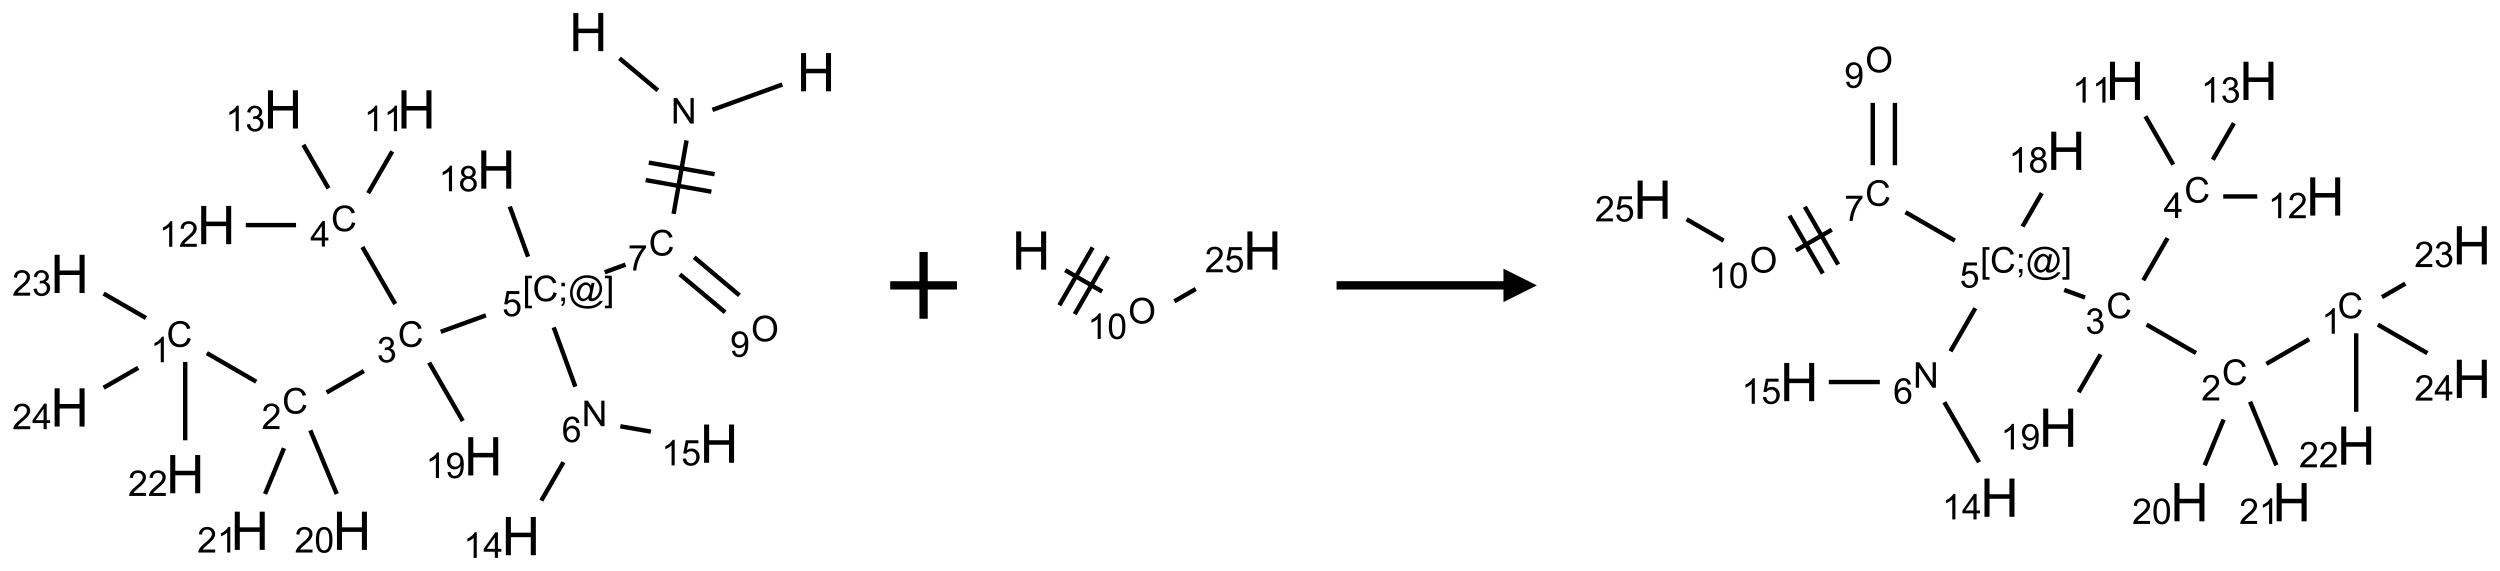 <?xml version="1.0" encoding="UTF-8"?>
<svg xmlns="http://www.w3.org/2000/svg" xmlns:xlink="http://www.w3.org/1999/xlink" width="749" height="171" viewBox="0 0 749 171">
<defs>
<g>
<g id="glyph-0-0">
<path d="M 2 0 L 2 -10 L 10 -10 L 10 0 Z M 2.25 -0.25 L 9.75 -0.25 L 9.75 -9.75 L 2.25 -9.75 Z M 2.25 -0.25 "/>
</g>
<g id="glyph-0-1">
<path d="M 1.281 0 L 1.281 -11.453 L 2.797 -11.453 L 2.797 -6.75 L 8.75 -6.75 L 8.75 -11.453 L 10.266 -11.453 L 10.266 0 L 8.75 0 L 8.75 -5.398 L 2.797 -5.398 L 2.797 0 Z M 1.281 0 "/>
</g>
<g id="glyph-1-0">
<path d="M 1.332 0 L 1.332 -6.668 L 6.668 -6.668 L 6.668 0 Z M 1.5 -0.168 L 6.5 -0.168 L 6.5 -6.5 L 1.5 -6.5 Z M 1.5 -0.168 "/>
</g>
<g id="glyph-1-1">
<path d="M 0.812 0 L 0.812 -7.637 L 1.848 -7.637 L 5.859 -1.641 L 5.859 -7.637 L 6.828 -7.637 L 6.828 0 L 5.793 0 L 1.781 -6 L 1.781 0 Z M 0.812 0 "/>
</g>
<g id="glyph-1-2">
<path d="M 6.27 -2.676 L 7.281 -2.422 C 7.07 -1.594 6.688 -0.961 6.137 -0.523 C 5.586 -0.086 4.914 0.129 4.121 0.129 C 3.297 0.129 2.629 -0.039 2.113 -0.371 C 1.598 -0.707 1.203 -1.191 0.934 -1.828 C 0.664 -2.465 0.531 -3.145 0.531 -3.875 C 0.531 -4.672 0.684 -5.363 0.988 -5.957 C 1.293 -6.547 1.723 -6.996 2.285 -7.305 C 2.844 -7.613 3.461 -7.766 4.137 -7.766 C 4.898 -7.766 5.543 -7.57 6.062 -7.184 C 6.582 -6.793 6.945 -6.246 7.152 -5.543 L 6.156 -5.309 C 5.98 -5.863 5.723 -6.266 5.387 -6.52 C 5.051 -6.773 4.625 -6.902 4.113 -6.902 C 3.527 -6.902 3.039 -6.762 2.645 -6.48 C 2.25 -6.199 1.973 -5.82 1.812 -5.348 C 1.652 -4.871 1.574 -4.383 1.574 -3.879 C 1.574 -3.23 1.668 -2.664 1.855 -2.18 C 2.047 -1.695 2.34 -1.332 2.738 -1.094 C 3.137 -0.855 3.57 -0.734 4.035 -0.734 C 4.602 -0.734 5.082 -0.898 5.473 -1.223 C 5.867 -1.551 6.133 -2.035 6.27 -2.676 Z M 6.27 -2.676 "/>
</g>
<g id="glyph-1-3">
<path d="M 0.504 -6.637 L 0.504 -7.535 L 5.449 -7.535 L 5.449 -6.809 C 4.961 -6.289 4.48 -5.602 4.004 -4.746 C 3.527 -3.887 3.156 -3.004 2.895 -2.098 C 2.707 -1.461 2.59 -0.762 2.535 0 L 1.574 0 C 1.582 -0.602 1.703 -1.328 1.926 -2.176 C 2.152 -3.027 2.477 -3.848 2.898 -4.637 C 3.32 -5.426 3.77 -6.094 4.246 -6.637 Z M 0.504 -6.637 "/>
</g>
<g id="glyph-1-4">
<path d="M 0.723 2.121 L 0.723 -7.637 L 2.793 -7.637 L 2.793 -6.859 L 1.66 -6.859 L 1.66 1.344 L 2.793 1.344 L 2.793 2.121 Z M 0.723 2.121 "/>
</g>
<g id="glyph-1-5">
<path d="M 0.949 -4.465 L 0.949 -5.531 L 2.016 -5.531 L 2.016 -4.465 Z M 0.949 0 L 0.949 -1.066 L 2.016 -1.066 L 2.016 0 C 2.016 0.391 1.945 0.711 1.809 0.949 C 1.668 1.191 1.449 1.379 1.145 1.512 L 0.887 1.109 C 1.082 1.023 1.23 0.895 1.324 0.727 C 1.418 0.559 1.469 0.316 1.48 0 Z M 0.949 0 "/>
</g>
<g id="glyph-1-6">
<path d="M 6.047 -0.848 C 5.82 -0.59 5.57 -0.379 5.289 -0.223 C 5.008 -0.062 4.73 0.016 4.449 0.016 C 4.141 0.016 3.84 -0.074 3.547 -0.254 C 3.254 -0.434 3.02 -0.715 2.836 -1.09 C 2.652 -1.465 2.562 -1.875 2.562 -2.324 C 2.562 -2.875 2.703 -3.43 2.988 -3.98 C 3.27 -4.535 3.621 -4.953 4.043 -5.23 C 4.461 -5.508 4.871 -5.645 5.266 -5.645 C 5.566 -5.645 5.855 -5.566 6.129 -5.41 C 6.402 -5.25 6.641 -5.012 6.84 -4.688 L 7.016 -5.496 L 7.949 -5.496 L 7.199 -2 C 7.094 -1.516 7.043 -1.246 7.043 -1.191 C 7.043 -1.098 7.078 -1.02 7.148 -0.949 C 7.219 -0.883 7.305 -0.848 7.406 -0.848 C 7.59 -0.848 7.832 -0.953 8.129 -1.168 C 8.527 -1.445 8.84 -1.816 9.07 -2.285 C 9.301 -2.75 9.418 -3.234 9.418 -3.73 C 9.418 -4.309 9.27 -4.852 8.973 -5.355 C 8.676 -5.859 8.23 -6.262 7.645 -6.562 C 7.055 -6.863 6.406 -7.016 5.691 -7.016 C 4.879 -7.016 4.137 -6.824 3.465 -6.445 C 2.793 -6.066 2.273 -5.52 1.902 -4.809 C 1.535 -4.098 1.348 -3.34 1.348 -2.527 C 1.348 -1.676 1.535 -0.941 1.902 -0.328 C 2.273 0.285 2.809 0.742 3.508 1.035 C 4.207 1.328 4.984 1.473 5.832 1.473 C 6.742 1.473 7.504 1.32 8.121 1.016 C 8.734 0.711 9.195 0.34 9.5 -0.098 L 10.441 -0.098 C 10.266 0.266 9.961 0.637 9.531 1.016 C 9.102 1.395 8.59 1.695 7.996 1.914 C 7.402 2.133 6.688 2.246 5.848 2.246 C 5.078 2.246 4.367 2.145 3.715 1.949 C 3.066 1.75 2.512 1.453 2.051 1.055 C 1.594 0.656 1.25 0.199 1.016 -0.316 C 0.723 -0.973 0.578 -1.684 0.578 -2.441 C 0.578 -3.289 0.75 -4.098 1.098 -4.863 C 1.523 -5.805 2.125 -6.527 2.902 -7.027 C 3.684 -7.527 4.629 -7.777 5.738 -7.777 C 6.602 -7.777 7.375 -7.602 8.059 -7.246 C 8.746 -6.895 9.285 -6.371 9.684 -5.672 C 10.02 -5.07 10.188 -4.418 10.188 -3.715 C 10.188 -2.707 9.832 -1.812 9.125 -1.031 C 8.492 -0.328 7.801 0.02 7.051 0.02 C 6.812 0.02 6.617 -0.016 6.473 -0.09 C 6.324 -0.16 6.215 -0.266 6.145 -0.402 C 6.102 -0.488 6.066 -0.637 6.047 -0.848 Z M 3.527 -2.262 C 3.527 -1.785 3.641 -1.414 3.863 -1.152 C 4.09 -0.887 4.348 -0.754 4.641 -0.754 C 4.836 -0.754 5.039 -0.812 5.254 -0.93 C 5.469 -1.047 5.676 -1.219 5.871 -1.449 C 6.066 -1.676 6.23 -1.969 6.355 -2.32 C 6.48 -2.672 6.543 -3.027 6.543 -3.379 C 6.543 -3.852 6.426 -4.219 6.191 -4.48 C 5.957 -4.738 5.672 -4.871 5.332 -4.871 C 5.109 -4.871 4.902 -4.812 4.707 -4.699 C 4.512 -4.586 4.32 -4.406 4.137 -4.156 C 3.953 -3.906 3.805 -3.602 3.691 -3.246 C 3.582 -2.887 3.527 -2.559 3.527 -2.262 Z M 3.527 -2.262 "/>
</g>
<g id="glyph-1-7">
<path d="M 2.27 2.121 L 0.203 2.121 L 0.203 1.344 L 1.332 1.344 L 1.332 -6.859 L 0.203 -6.859 L 0.203 -7.637 L 2.27 -7.637 Z M 2.27 2.121 "/>
</g>
<g id="glyph-1-8">
<path d="M 0.441 -2 L 1.426 -2.082 C 1.5 -1.605 1.668 -1.242 1.934 -1.004 C 2.199 -0.762 2.52 -0.641 2.895 -0.641 C 3.348 -0.641 3.73 -0.812 4.043 -1.152 C 4.355 -1.492 4.512 -1.941 4.512 -2.504 C 4.512 -3.039 4.359 -3.461 4.059 -3.77 C 3.758 -4.078 3.367 -4.234 2.879 -4.234 C 2.578 -4.234 2.305 -4.164 2.062 -4.027 C 1.82 -3.891 1.629 -3.715 1.488 -3.496 L 0.609 -3.609 L 1.348 -7.531 L 5.145 -7.531 L 5.145 -6.637 L 2.098 -6.637 L 1.688 -4.582 C 2.145 -4.902 2.625 -5.062 3.129 -5.062 C 3.797 -5.062 4.359 -4.832 4.816 -4.371 C 5.277 -3.91 5.504 -3.312 5.504 -2.59 C 5.504 -1.898 5.305 -1.301 4.902 -0.797 C 4.41 -0.18 3.742 0.129 2.895 0.129 C 2.199 0.129 1.633 -0.062 1.195 -0.453 C 0.758 -0.844 0.504 -1.359 0.441 -2 Z M 0.441 -2 "/>
</g>
<g id="glyph-1-9">
<path d="M 0.449 -2.016 L 1.387 -2.141 C 1.492 -1.609 1.676 -1.227 1.934 -0.992 C 2.191 -0.758 2.508 -0.641 2.879 -0.641 C 3.32 -0.641 3.695 -0.793 3.996 -1.098 C 4.301 -1.402 4.453 -1.781 4.453 -2.234 C 4.453 -2.664 4.312 -3.02 4.031 -3.301 C 3.75 -3.578 3.391 -3.719 2.957 -3.719 C 2.781 -3.719 2.562 -3.684 2.297 -3.613 L 2.402 -4.438 C 2.465 -4.43 2.516 -4.426 2.551 -4.426 C 2.949 -4.426 3.312 -4.531 3.629 -4.738 C 3.949 -4.949 4.109 -5.27 4.109 -5.703 C 4.109 -6.047 3.992 -6.332 3.762 -6.559 C 3.527 -6.785 3.227 -6.895 2.859 -6.895 C 2.496 -6.895 2.191 -6.781 1.949 -6.551 C 1.707 -6.324 1.547 -5.98 1.48 -5.52 L 0.543 -5.688 C 0.656 -6.316 0.918 -6.805 1.324 -7.148 C 1.73 -7.492 2.234 -7.668 2.84 -7.668 C 3.254 -7.668 3.641 -7.578 3.988 -7.398 C 4.34 -7.219 4.609 -6.977 4.793 -6.668 C 4.98 -6.359 5.074 -6.031 5.074 -5.684 C 5.074 -5.352 4.984 -5.051 4.809 -4.781 C 4.629 -4.512 4.367 -4.297 4.02 -4.137 C 4.473 -4.031 4.824 -3.816 5.074 -3.488 C 5.324 -3.16 5.449 -2.75 5.449 -2.254 C 5.449 -1.59 5.203 -1.023 4.719 -0.559 C 4.234 -0.098 3.617 0.137 2.875 0.137 C 2.203 0.137 1.648 -0.062 1.207 -0.465 C 0.762 -0.863 0.512 -1.379 0.449 -2.016 Z M 0.449 -2.016 "/>
</g>
<g id="glyph-1-10">
<path d="M 5.371 -0.902 L 5.371 0 L 0.324 0 C 0.316 -0.227 0.352 -0.441 0.434 -0.652 C 0.562 -0.996 0.766 -1.332 1.051 -1.668 C 1.332 -2 1.742 -2.387 2.277 -2.824 C 3.105 -3.504 3.668 -4.043 3.957 -4.441 C 4.25 -4.84 4.395 -5.215 4.395 -5.566 C 4.395 -5.938 4.262 -6.254 3.996 -6.508 C 3.73 -6.762 3.387 -6.891 2.957 -6.891 C 2.508 -6.891 2.145 -6.754 1.875 -6.484 C 1.605 -6.215 1.469 -5.84 1.465 -5.359 L 0.5 -5.457 C 0.566 -6.176 0.812 -6.727 1.246 -7.102 C 1.676 -7.477 2.254 -7.668 2.98 -7.668 C 3.711 -7.668 4.293 -7.465 4.719 -7.059 C 5.145 -6.652 5.359 -6.148 5.359 -5.547 C 5.359 -5.242 5.297 -4.941 5.172 -4.645 C 5.047 -4.352 4.84 -4.039 4.551 -3.715 C 4.262 -3.387 3.777 -2.938 3.105 -2.371 C 2.543 -1.898 2.18 -1.578 2.02 -1.41 C 1.859 -1.242 1.73 -1.07 1.625 -0.902 Z M 5.371 -0.902 "/>
</g>
<g id="glyph-1-11">
<path d="M 3.973 0 L 3.035 0 L 3.035 -5.973 C 2.809 -5.758 2.516 -5.543 2.148 -5.328 C 1.781 -5.113 1.453 -4.953 1.16 -4.844 L 1.16 -5.75 C 1.684 -5.996 2.145 -6.297 2.535 -6.645 C 2.93 -6.996 3.207 -7.336 3.371 -7.668 L 3.973 -7.668 Z M 3.973 0 "/>
</g>
<g id="glyph-1-12">
<path d="M 3.449 0 L 3.449 -1.828 L 0.137 -1.828 L 0.137 -2.688 L 3.621 -7.637 L 4.387 -7.637 L 4.387 -2.688 L 5.418 -2.688 L 5.418 -1.828 L 4.387 -1.828 L 4.387 0 Z M 3.449 -2.688 L 3.449 -6.129 L 1.059 -2.688 Z M 3.449 -2.688 "/>
</g>
<g id="glyph-1-13">
<path d="M 0.441 -3.766 C 0.441 -4.668 0.535 -5.395 0.723 -5.945 C 0.906 -6.496 1.184 -6.922 1.551 -7.219 C 1.918 -7.516 2.375 -7.668 2.934 -7.668 C 3.344 -7.668 3.703 -7.586 4.012 -7.418 C 4.32 -7.254 4.574 -7.016 4.777 -6.707 C 4.977 -6.395 5.137 -6.016 5.25 -5.57 C 5.363 -5.125 5.422 -4.523 5.422 -3.766 C 5.422 -2.871 5.328 -2.148 5.145 -1.598 C 4.961 -1.047 4.688 -0.621 4.32 -0.32 C 3.953 -0.02 3.492 0.129 2.934 0.129 C 2.195 0.129 1.617 -0.133 1.199 -0.66 C 0.695 -1.297 0.441 -2.332 0.441 -3.766 Z M 1.406 -3.766 C 1.406 -2.512 1.555 -1.68 1.848 -1.262 C 2.141 -0.848 2.5 -0.641 2.934 -0.641 C 3.363 -0.641 3.727 -0.848 4.02 -1.266 C 4.312 -1.684 4.457 -2.516 4.457 -3.766 C 4.457 -5.023 4.312 -5.859 4.02 -6.27 C 3.727 -6.684 3.359 -6.891 2.922 -6.891 C 2.492 -6.891 2.148 -6.707 1.891 -6.344 C 1.566 -5.879 1.406 -5.02 1.406 -3.766 Z M 1.406 -3.766 "/>
</g>
<g id="glyph-1-14">
<path d="M 0.582 -1.766 L 1.484 -1.848 C 1.562 -1.426 1.707 -1.117 1.922 -0.926 C 2.137 -0.734 2.414 -0.641 2.75 -0.641 C 3.039 -0.641 3.289 -0.707 3.508 -0.84 C 3.727 -0.973 3.902 -1.148 4.043 -1.367 C 4.18 -1.586 4.297 -1.887 4.391 -2.262 C 4.484 -2.637 4.531 -3.016 4.531 -3.406 C 4.531 -3.449 4.531 -3.512 4.527 -3.594 C 4.34 -3.297 4.082 -3.055 3.758 -2.867 C 3.434 -2.68 3.082 -2.59 2.703 -2.59 C 2.07 -2.59 1.535 -2.816 1.098 -3.277 C 0.66 -3.734 0.441 -4.34 0.441 -5.09 C 0.441 -5.863 0.672 -6.484 1.129 -6.957 C 1.586 -7.43 2.156 -7.668 2.844 -7.668 C 3.34 -7.668 3.793 -7.531 4.207 -7.266 C 4.617 -7 4.93 -6.617 5.145 -6.121 C 5.355 -5.629 5.465 -4.91 5.465 -3.973 C 5.465 -2.996 5.359 -2.223 5.145 -1.645 C 4.934 -1.066 4.617 -0.625 4.199 -0.324 C 3.781 -0.02 3.293 0.129 2.73 0.129 C 2.133 0.129 1.645 -0.035 1.266 -0.367 C 0.887 -0.699 0.66 -1.164 0.582 -1.766 Z M 4.422 -5.137 C 4.422 -5.676 4.277 -6.102 3.992 -6.418 C 3.707 -6.734 3.359 -6.891 2.957 -6.891 C 2.543 -6.891 2.18 -6.719 1.871 -6.379 C 1.562 -6.039 1.406 -5.598 1.406 -5.059 C 1.406 -4.57 1.555 -4.176 1.848 -3.871 C 2.141 -3.566 2.5 -3.418 2.934 -3.418 C 3.367 -3.418 3.723 -3.57 4.004 -3.871 C 4.281 -4.176 4.422 -4.598 4.422 -5.137 Z M 4.422 -5.137 "/>
</g>
<g id="glyph-1-15">
<path d="M 5.309 -5.766 L 4.375 -5.691 C 4.293 -6.059 4.172 -6.328 4.02 -6.496 C 3.766 -6.762 3.453 -6.895 3.082 -6.895 C 2.785 -6.895 2.523 -6.812 2.297 -6.645 C 2 -6.43 1.77 -6.117 1.598 -5.703 C 1.43 -5.289 1.34 -4.703 1.332 -3.938 C 1.559 -4.281 1.836 -4.535 2.16 -4.703 C 2.488 -4.871 2.828 -4.953 3.188 -4.953 C 3.812 -4.953 4.344 -4.723 4.785 -4.262 C 5.223 -3.801 5.441 -3.207 5.441 -2.48 C 5.441 -2 5.34 -1.555 5.133 -1.145 C 4.926 -0.73 4.641 -0.418 4.281 -0.199 C 3.922 0.02 3.512 0.129 3.051 0.129 C 2.27 0.129 1.633 -0.156 1.141 -0.73 C 0.648 -1.305 0.402 -2.254 0.402 -3.574 C 0.402 -5.051 0.672 -6.121 1.219 -6.793 C 1.695 -7.375 2.336 -7.668 3.141 -7.668 C 3.742 -7.668 4.234 -7.5 4.617 -7.16 C 5 -6.824 5.23 -6.359 5.309 -5.766 Z M 1.48 -2.473 C 1.48 -2.152 1.547 -1.844 1.684 -1.547 C 1.82 -1.25 2.016 -1.027 2.262 -0.871 C 2.508 -0.719 2.766 -0.641 3.035 -0.641 C 3.434 -0.641 3.773 -0.801 4.059 -1.121 C 4.344 -1.441 4.484 -1.875 4.484 -2.422 C 4.484 -2.949 4.344 -3.367 4.062 -3.668 C 3.781 -3.973 3.426 -4.125 3 -4.125 C 2.578 -4.125 2.219 -3.973 1.922 -3.668 C 1.625 -3.363 1.48 -2.969 1.48 -2.473 Z M 1.48 -2.473 "/>
</g>
<g id="glyph-1-16">
<path d="M 1.887 -4.141 C 1.496 -4.281 1.207 -4.484 1.02 -4.75 C 0.832 -5.016 0.738 -5.328 0.738 -5.699 C 0.738 -6.254 0.938 -6.719 1.34 -7.098 C 1.738 -7.477 2.27 -7.668 2.934 -7.668 C 3.598 -7.668 4.137 -7.473 4.543 -7.086 C 4.949 -6.699 5.152 -6.227 5.152 -5.672 C 5.152 -5.316 5.059 -5.008 4.871 -4.746 C 4.688 -4.484 4.406 -4.281 4.027 -4.141 C 4.496 -3.988 4.852 -3.742 5.098 -3.402 C 5.34 -3.062 5.465 -2.656 5.465 -2.184 C 5.465 -1.531 5.234 -0.98 4.77 -0.535 C 4.309 -0.09 3.703 0.129 2.949 0.129 C 2.195 0.129 1.586 -0.094 1.125 -0.539 C 0.664 -0.984 0.434 -1.543 0.434 -2.207 C 0.434 -2.703 0.559 -3.121 0.809 -3.457 C 1.062 -3.793 1.422 -4.02 1.887 -4.141 Z M 1.699 -5.73 C 1.699 -5.367 1.812 -5.074 2.047 -4.844 C 2.281 -4.613 2.582 -4.5 2.953 -4.5 C 3.312 -4.5 3.609 -4.613 3.84 -4.84 C 4.07 -5.066 4.188 -5.348 4.188 -5.676 C 4.188 -6.02 4.07 -6.309 3.832 -6.543 C 3.594 -6.777 3.297 -6.895 2.941 -6.895 C 2.586 -6.895 2.289 -6.781 2.051 -6.551 C 1.816 -6.324 1.699 -6.047 1.699 -5.73 Z M 1.395 -2.203 C 1.395 -1.938 1.461 -1.676 1.586 -1.426 C 1.711 -1.176 1.902 -0.984 2.152 -0.848 C 2.402 -0.711 2.672 -0.641 2.957 -0.641 C 3.406 -0.641 3.777 -0.785 4.066 -1.074 C 4.359 -1.363 4.504 -1.727 4.504 -2.172 C 4.504 -2.625 4.355 -2.996 4.055 -3.293 C 3.754 -3.586 3.379 -3.734 2.926 -3.734 C 2.484 -3.734 2.121 -3.59 1.832 -3.297 C 1.543 -3.004 1.395 -2.641 1.395 -2.203 Z M 1.395 -2.203 "/>
</g>
<g id="glyph-1-17">
<path d="M 0.516 -3.719 C 0.516 -4.984 0.855 -5.977 1.535 -6.695 C 2.215 -7.414 3.094 -7.77 4.172 -7.77 C 4.875 -7.77 5.512 -7.602 6.078 -7.266 C 6.645 -6.93 7.074 -6.461 7.371 -5.855 C 7.668 -5.254 7.816 -4.57 7.816 -3.809 C 7.816 -3.035 7.66 -2.34 7.348 -1.73 C 7.035 -1.117 6.594 -0.656 6.02 -0.34 C 5.449 -0.027 4.828 0.129 4.168 0.129 C 3.449 0.129 2.805 -0.043 2.238 -0.391 C 1.672 -0.738 1.246 -1.211 0.953 -1.812 C 0.66 -2.414 0.516 -3.047 0.516 -3.719 Z M 1.559 -3.703 C 1.559 -2.781 1.805 -2.059 2.301 -1.527 C 2.793 -1 3.414 -0.734 4.16 -0.734 C 4.922 -0.734 5.547 -1 6.039 -1.535 C 6.531 -2.07 6.777 -2.828 6.777 -3.812 C 6.777 -4.434 6.672 -4.977 6.461 -5.441 C 6.25 -5.902 5.945 -6.262 5.539 -6.52 C 5.133 -6.773 4.68 -6.902 4.176 -6.902 C 3.461 -6.902 2.848 -6.656 2.332 -6.164 C 1.816 -5.672 1.559 -4.852 1.559 -3.703 Z M 1.559 -3.703 "/>
</g>
</g>
</defs>
<path fill="none" stroke-width="0.033" stroke-linecap="butt" stroke-linejoin="miter" stroke="rgb(0%, 0%, 0%)" stroke-opacity="1" stroke-miterlimit="10" d="M 4.119 0.197 L 4.406 0.437 " transform="matrix(40, 0, 0, 40, 20.85, 9.598)"/>
<path fill="none" stroke-width="0.033" stroke-linecap="butt" stroke-linejoin="miter" stroke="rgb(0%, 0%, 0%)" stroke-opacity="1" stroke-miterlimit="10" d="M 4.815 0.583 L 5.338 0.393 " transform="matrix(40, 0, 0, 40, 20.85, 9.598)"/>
<path fill="none" stroke-width="0.033" stroke-linecap="butt" stroke-linejoin="miter" stroke="rgb(0%, 0%, 0%)" stroke-opacity="1" stroke-miterlimit="10" d="M 4.621 0.812 L 4.524 1.362 " transform="matrix(40, 0, 0, 40, 20.85, 9.598)"/>
<path fill="none" stroke-width="0.033" stroke-linecap="butt" stroke-linejoin="miter" stroke="rgb(0%, 0%, 0%)" stroke-opacity="1" stroke-miterlimit="10" d="M 4.315 1.109 L 4.807 1.196 " transform="matrix(40, 0, 0, 40, 20.85, 9.598)"/>
<path fill="none" stroke-width="0.033" stroke-linecap="butt" stroke-linejoin="miter" stroke="rgb(0%, 0%, 0%)" stroke-opacity="1" stroke-miterlimit="10" d="M 4.338 0.978 L 4.831 1.065 " transform="matrix(40, 0, 0, 40, 20.85, 9.598)"/>
<path fill="none" stroke-width="0.033" stroke-linecap="butt" stroke-linejoin="miter" stroke="rgb(0%, 0%, 0%)" stroke-opacity="1" stroke-miterlimit="10" d="M 4.164 1.742 L 4.008 1.799 " transform="matrix(40, 0, 0, 40, 20.85, 9.598)"/>
<path fill="none" stroke-width="0.033" stroke-linecap="butt" stroke-linejoin="miter" stroke="rgb(0%, 0%, 0%)" stroke-opacity="1" stroke-miterlimit="10" d="M 3.118 2.122 L 2.78 2.245 " transform="matrix(40, 0, 0, 40, 20.85, 9.598)"/>
<path fill="none" stroke-width="0.033" stroke-linecap="butt" stroke-linejoin="miter" stroke="rgb(0%, 0%, 0%)" stroke-opacity="1" stroke-miterlimit="10" d="M 2.204 2.539 L 1.925 2.7 " transform="matrix(40, 0, 0, 40, 20.85, 9.598)"/>
<path fill="none" stroke-width="0.033" stroke-linecap="butt" stroke-linejoin="miter" stroke="rgb(0%, 0%, 0%)" stroke-opacity="1" stroke-miterlimit="10" d="M 1.398 2.619 L 1.028 2.405 " transform="matrix(40, 0, 0, 40, 20.85, 9.598)"/>
<path fill="none" stroke-width="0.033" stroke-linecap="butt" stroke-linejoin="miter" stroke="rgb(0%, 0%, 0%)" stroke-opacity="1" stroke-miterlimit="10" d="M 0.866 2.471 L 0.866 3.058 " transform="matrix(40, 0, 0, 40, 20.85, 9.598)"/>
<path fill="none" stroke-width="0.033" stroke-linecap="butt" stroke-linejoin="miter" stroke="rgb(0%, 0%, 0%)" stroke-opacity="1" stroke-miterlimit="10" d="M 0.572 2.142 L 0.255 1.959 " transform="matrix(40, 0, 0, 40, 20.85, 9.598)"/>
<path fill="none" stroke-width="0.033" stroke-linecap="butt" stroke-linejoin="miter" stroke="rgb(0%, 0%, 0%)" stroke-opacity="1" stroke-miterlimit="10" d="M 0.514 2.515 L 0.255 2.664 " transform="matrix(40, 0, 0, 40, 20.85, 9.598)"/>
<path fill="none" stroke-width="0.033" stroke-linecap="butt" stroke-linejoin="miter" stroke="rgb(0%, 0%, 0%)" stroke-opacity="1" stroke-miterlimit="10" d="M 1.803 2.983 L 2.001 3.46 " transform="matrix(40, 0, 0, 40, 20.85, 9.598)"/>
<path fill="none" stroke-width="0.033" stroke-linecap="butt" stroke-linejoin="miter" stroke="rgb(0%, 0%, 0%)" stroke-opacity="1" stroke-miterlimit="10" d="M 1.606 3.117 L 1.464 3.46 " transform="matrix(40, 0, 0, 40, 20.85, 9.598)"/>
<path fill="none" stroke-width="0.033" stroke-linecap="butt" stroke-linejoin="miter" stroke="rgb(0%, 0%, 0%)" stroke-opacity="1" stroke-miterlimit="10" d="M 2.439 2.037 L 2.193 1.61 " transform="matrix(40, 0, 0, 40, 20.85, 9.598)"/>
<path fill="none" stroke-width="0.033" stroke-linecap="butt" stroke-linejoin="miter" stroke="rgb(0%, 0%, 0%)" stroke-opacity="1" stroke-miterlimit="10" d="M 2.236 1.207 L 2.417 0.894 " transform="matrix(40, 0, 0, 40, 20.85, 9.598)"/>
<path fill="none" stroke-width="0.033" stroke-linecap="butt" stroke-linejoin="miter" stroke="rgb(0%, 0%, 0%)" stroke-opacity="1" stroke-miterlimit="10" d="M 1.696 1.446 L 1.32 1.446 " transform="matrix(40, 0, 0, 40, 20.85, 9.598)"/>
<path fill="none" stroke-width="0.033" stroke-linecap="butt" stroke-linejoin="miter" stroke="rgb(0%, 0%, 0%)" stroke-opacity="1" stroke-miterlimit="10" d="M 1.939 1.171 L 1.751 0.845 " transform="matrix(40, 0, 0, 40, 20.85, 9.598)"/>
<path fill="none" stroke-width="0.033" stroke-linecap="butt" stroke-linejoin="miter" stroke="rgb(0%, 0%, 0%)" stroke-opacity="1" stroke-miterlimit="10" d="M 2.693 2.476 L 2.945 2.913 " transform="matrix(40, 0, 0, 40, 20.85, 9.598)"/>
<path fill="none" stroke-width="0.033" stroke-linecap="butt" stroke-linejoin="miter" stroke="rgb(0%, 0%, 0%)" stroke-opacity="1" stroke-miterlimit="10" d="M 3.626 2.212 L 3.788 2.656 " transform="matrix(40, 0, 0, 40, 20.85, 9.598)"/>
<path fill="none" stroke-width="0.033" stroke-linecap="butt" stroke-linejoin="miter" stroke="rgb(0%, 0%, 0%)" stroke-opacity="1" stroke-miterlimit="10" d="M 3.699 3.222 L 3.533 3.51 " transform="matrix(40, 0, 0, 40, 20.85, 9.598)"/>
<path fill="none" stroke-width="0.033" stroke-linecap="butt" stroke-linejoin="miter" stroke="rgb(0%, 0%, 0%)" stroke-opacity="1" stroke-miterlimit="10" d="M 4.125 2.953 L 4.354 2.993 " transform="matrix(40, 0, 0, 40, 20.85, 9.598)"/>
<path fill="none" stroke-width="0.033" stroke-linecap="butt" stroke-linejoin="miter" stroke="rgb(0%, 0%, 0%)" stroke-opacity="1" stroke-miterlimit="10" d="M 3.434 1.683 L 3.297 1.307 " transform="matrix(40, 0, 0, 40, 20.85, 9.598)"/>
<path fill="none" stroke-width="0.033" stroke-linecap="butt" stroke-linejoin="miter" stroke="rgb(0%, 0%, 0%)" stroke-opacity="1" stroke-miterlimit="10" d="M 4.571 1.815 L 4.91 2.099 " transform="matrix(40, 0, 0, 40, 20.85, 9.598)"/>
<path fill="none" stroke-width="0.033" stroke-linecap="butt" stroke-linejoin="miter" stroke="rgb(0%, 0%, 0%)" stroke-opacity="1" stroke-miterlimit="10" d="M 4.678 1.687 L 5.017 1.972 " transform="matrix(40, 0, 0, 40, 20.85, 9.598)"/>
<g fill="rgb(0%, 0%, 0%)" fill-opacity="1">
<use xlink:href="#glyph-0-1" x="170.48" y="15.324"/>
</g>
<g fill="rgb(0%, 0%, 0%)" fill-opacity="1">
<use xlink:href="#glyph-1-1" x="201.02" y="37.02"/>
</g>
<g fill="rgb(0%, 0%, 0%)" fill-opacity="1">
<use xlink:href="#glyph-0-1" x="238.711" y="27.355"/>
</g>
<g fill="rgb(0%, 0%, 0%)" fill-opacity="1">
<use xlink:href="#glyph-1-2" x="194.355" y="76.547"/>
</g>
<g fill="rgb(0%, 0%, 0%)" fill-opacity="1">
<use xlink:href="#glyph-1-3" x="188.102" y="81.055"/>
</g>
<g fill="rgb(0%, 0%, 0%)" fill-opacity="1">
<use xlink:href="#glyph-1-4" x="156.574" y="90.234"/>
<use xlink:href="#glyph-1-2" x="159.538" y="90.234"/>
<use xlink:href="#glyph-1-5" x="167.241" y="90.234"/>
<use xlink:href="#glyph-1-6" x="170.204" y="90.234"/>
<use xlink:href="#glyph-1-7" x="181.033" y="90.234"/>
</g>
<g fill="rgb(0%, 0%, 0%)" fill-opacity="1">
<use xlink:href="#glyph-1-8" x="150.457" y="94.73"/>
</g>
<g fill="rgb(0%, 0%, 0%)" fill-opacity="1">
<use xlink:href="#glyph-1-2" x="119.18" y="103.906"/>
</g>
<g fill="rgb(0%, 0%, 0%)" fill-opacity="1">
<use xlink:href="#glyph-1-9" x="112.93" y="108.543"/>
</g>
<g fill="rgb(0%, 0%, 0%)" fill-opacity="1">
<use xlink:href="#glyph-1-2" x="84.539" y="123.906"/>
</g>
<g fill="rgb(0%, 0%, 0%)" fill-opacity="1">
<use xlink:href="#glyph-1-10" x="78.367" y="128.543"/>
</g>
<g fill="rgb(0%, 0%, 0%)" fill-opacity="1">
<use xlink:href="#glyph-1-2" x="49.898" y="103.906"/>
</g>
<g fill="rgb(0%, 0%, 0%)" fill-opacity="1">
<use xlink:href="#glyph-1-11" x="45.121" y="108.543"/>
</g>
<g fill="rgb(0%, 0%, 0%)" fill-opacity="1">
<use xlink:href="#glyph-0-1" x="49.719" y="147.789"/>
</g>
<g fill="rgb(0%, 0%, 0%)" fill-opacity="1">
<use xlink:href="#glyph-1-10" x="38.363" y="148.582"/>
<use xlink:href="#glyph-1-10" x="44.296" y="148.582"/>
</g>
<g fill="rgb(0%, 0%, 0%)" fill-opacity="1">
<use xlink:href="#glyph-0-1" x="15.078" y="87.789"/>
</g>
<g fill="rgb(0%, 0%, 0%)" fill-opacity="1">
<use xlink:href="#glyph-1-10" x="3.645" y="88.582"/>
<use xlink:href="#glyph-1-9" x="9.577" y="88.582"/>
</g>
<g fill="rgb(0%, 0%, 0%)" fill-opacity="1">
<use xlink:href="#glyph-0-1" x="15.078" y="127.789"/>
</g>
<g fill="rgb(0%, 0%, 0%)" fill-opacity="1">
<use xlink:href="#glyph-1-10" x="3.676" y="128.582"/>
<use xlink:href="#glyph-1-12" x="9.608" y="128.582"/>
</g>
<g fill="rgb(0%, 0%, 0%)" fill-opacity="1">
<use xlink:href="#glyph-0-1" x="99.668" y="164.746"/>
</g>
<g fill="rgb(0%, 0%, 0%)" fill-opacity="1">
<use xlink:href="#glyph-1-10" x="88.262" y="165.539"/>
<use xlink:href="#glyph-1-13" x="94.194" y="165.539"/>
</g>
<g fill="rgb(0%, 0%, 0%)" fill-opacity="1">
<use xlink:href="#glyph-0-1" x="69.051" y="164.746"/>
</g>
<g fill="rgb(0%, 0%, 0%)" fill-opacity="1">
<use xlink:href="#glyph-1-10" x="59.094" y="165.539"/>
<use xlink:href="#glyph-1-11" x="65.026" y="165.539"/>
</g>
<g fill="rgb(0%, 0%, 0%)" fill-opacity="1">
<use xlink:href="#glyph-1-2" x="99.18" y="69.266"/>
</g>
<g fill="rgb(0%, 0%, 0%)" fill-opacity="1">
<use xlink:href="#glyph-1-12" x="92.961" y="73.871"/>
</g>
<g fill="rgb(0%, 0%, 0%)" fill-opacity="1">
<use xlink:href="#glyph-0-1" x="119" y="38.508"/>
</g>
<g fill="rgb(0%, 0%, 0%)" fill-opacity="1">
<use xlink:href="#glyph-1-11" x="109.039" y="39.301"/>
<use xlink:href="#glyph-1-11" x="114.971" y="39.301"/>
</g>
<g fill="rgb(0%, 0%, 0%)" fill-opacity="1">
<use xlink:href="#glyph-0-1" x="59" y="73.148"/>
</g>
<g fill="rgb(0%, 0%, 0%)" fill-opacity="1">
<use xlink:href="#glyph-1-11" x="47.645" y="73.941"/>
<use xlink:href="#glyph-1-10" x="53.577" y="73.941"/>
</g>
<g fill="rgb(0%, 0%, 0%)" fill-opacity="1">
<use xlink:href="#glyph-0-1" x="79" y="38.508"/>
</g>
<g fill="rgb(0%, 0%, 0%)" fill-opacity="1">
<use xlink:href="#glyph-1-11" x="67.566" y="39.301"/>
<use xlink:href="#glyph-1-9" x="73.499" y="39.301"/>
</g>
<g fill="rgb(0%, 0%, 0%)" fill-opacity="1">
<use xlink:href="#glyph-0-1" x="139" y="142.434"/>
</g>
<g fill="rgb(0%, 0%, 0%)" fill-opacity="1">
<use xlink:href="#glyph-1-11" x="127.551" y="143.223"/>
<use xlink:href="#glyph-1-14" x="133.483" y="143.223"/>
</g>
<g fill="rgb(0%, 0%, 0%)" fill-opacity="1">
<use xlink:href="#glyph-1-1" x="174.277" y="127.684"/>
</g>
<g fill="rgb(0%, 0%, 0%)" fill-opacity="1">
<use xlink:href="#glyph-1-15" x="168.312" y="132.449"/>
</g>
<g fill="rgb(0%, 0%, 0%)" fill-opacity="1">
<use xlink:href="#glyph-0-1" x="150.27" y="166.34"/>
</g>
<g fill="rgb(0%, 0%, 0%)" fill-opacity="1">
<use xlink:href="#glyph-1-11" x="138.863" y="167.129"/>
<use xlink:href="#glyph-1-12" x="144.796" y="167.129"/>
</g>
<g fill="rgb(0%, 0%, 0%)" fill-opacity="1">
<use xlink:href="#glyph-0-1" x="209.66" y="138.645"/>
</g>
<g fill="rgb(0%, 0%, 0%)" fill-opacity="1">
<use xlink:href="#glyph-1-11" x="198.168" y="139.438"/>
<use xlink:href="#glyph-1-8" x="204.1" y="139.438"/>
</g>
<g fill="rgb(0%, 0%, 0%)" fill-opacity="1">
<use xlink:href="#glyph-0-1" x="142.906" y="56.523"/>
</g>
<g fill="rgb(0%, 0%, 0%)" fill-opacity="1">
<use xlink:href="#glyph-1-11" x="131.457" y="57.312"/>
<use xlink:href="#glyph-1-16" x="137.389" y="57.312"/>
</g>
<g fill="rgb(0%, 0%, 0%)" fill-opacity="1">
<use xlink:href="#glyph-1-17" x="225.012" y="102.262"/>
</g>
<g fill="rgb(0%, 0%, 0%)" fill-opacity="1">
<use xlink:href="#glyph-1-14" x="218.73" y="106.895"/>
</g>
<path fill="none" stroke-width="0.062" stroke-linecap="butt" stroke-linejoin="miter" stroke="rgb(0%, 0%, 0%)" stroke-opacity="1" stroke-miterlimit="10" d="M 0 0 L 0.5 0 M 0.25 -0.25 L 0.25 0.25 " transform="matrix(40, 0, 0, 40, 266.705, 85.5)"/>
<path fill="none" stroke-width="0.033" stroke-linecap="butt" stroke-linejoin="miter" stroke="rgb(0%, 0%, 0%)" stroke-opacity="1" stroke-miterlimit="10" d="M 0.255 0.147 L 0.532 0.307 " transform="matrix(40, 0, 0, 40, 308.932, 75.059)"/>
<path fill="none" stroke-width="0.033" stroke-linecap="butt" stroke-linejoin="miter" stroke="rgb(0%, 0%, 0%)" stroke-opacity="1" stroke-miterlimit="10" d="M 0.326 0.477 L 0.576 0.044 " transform="matrix(40, 0, 0, 40, 308.932, 75.059)"/>
<path fill="none" stroke-width="0.033" stroke-linecap="butt" stroke-linejoin="miter" stroke="rgb(0%, 0%, 0%)" stroke-opacity="1" stroke-miterlimit="10" d="M 0.211 0.41 L 0.461 -0.023 " transform="matrix(40, 0, 0, 40, 308.932, 75.059)"/>
<path fill="none" stroke-width="0.033" stroke-linecap="butt" stroke-linejoin="miter" stroke="rgb(0%, 0%, 0%)" stroke-opacity="1" stroke-miterlimit="10" d="M 1.073 0.38 L 1.233 0.288 " transform="matrix(40, 0, 0, 40, 308.932, 75.059)"/>
<g fill="rgb(0%, 0%, 0%)" fill-opacity="1">
<use xlink:href="#glyph-0-1" x="303.16" y="80.785"/>
</g>
<g fill="rgb(0%, 0%, 0%)" fill-opacity="1">
<use xlink:href="#glyph-1-17" x="337.996" y="96.906"/>
</g>
<g fill="rgb(0%, 0%, 0%)" fill-opacity="1">
<use xlink:href="#glyph-1-11" x="325.82" y="101.539"/>
<use xlink:href="#glyph-1-13" x="331.753" y="101.539"/>
</g>
<g fill="rgb(0%, 0%, 0%)" fill-opacity="1">
<use xlink:href="#glyph-0-1" x="372.441" y="80.785"/>
</g>
<g fill="rgb(0%, 0%, 0%)" fill-opacity="1">
<use xlink:href="#glyph-1-10" x="360.953" y="81.578"/>
<use xlink:href="#glyph-1-8" x="366.885" y="81.578"/>
</g>
<path fill-rule="nonzero" fill="rgb(0%, 0%, 0%)" fill-opacity="1" d="M 400.438 86.75 L 450.438 86.75 L 450.438 90.5 L 460.438 85.5 L 450.438 80.5 L 450.438 84.25 L 400.438 84.25 "/>
<path fill="none" stroke-width="0.033" stroke-linecap="butt" stroke-linejoin="miter" stroke="rgb(0%, 0%, 0%)" stroke-opacity="1" stroke-miterlimit="10" d="M 4.918 2.045 L 4.597 2.23 " transform="matrix(40, 0, 0, 40, 495.119, 19.818)"/>
<path fill="none" stroke-width="0.033" stroke-linecap="butt" stroke-linejoin="miter" stroke="rgb(0%, 0%, 0%)" stroke-opacity="1" stroke-miterlimit="10" d="M 4.07 2.149 L 3.7 1.936 " transform="matrix(40, 0, 0, 40, 495.119, 19.818)"/>
<path fill="none" stroke-width="0.033" stroke-linecap="butt" stroke-linejoin="miter" stroke="rgb(0%, 0%, 0%)" stroke-opacity="1" stroke-miterlimit="10" d="M 3.675 1.604 L 3.857 1.288 " transform="matrix(40, 0, 0, 40, 495.119, 19.818)"/>
<path fill="none" stroke-width="0.033" stroke-linecap="butt" stroke-linejoin="miter" stroke="rgb(0%, 0%, 0%)" stroke-opacity="1" stroke-miterlimit="10" d="M 3.9 0.738 L 3.691 0.375 " transform="matrix(40, 0, 0, 40, 495.119, 19.818)"/>
<path fill="none" stroke-width="0.033" stroke-linecap="butt" stroke-linejoin="miter" stroke="rgb(0%, 0%, 0%)" stroke-opacity="1" stroke-miterlimit="10" d="M 4.274 0.976 L 4.529 0.976 " transform="matrix(40, 0, 0, 40, 495.119, 19.818)"/>
<path fill="none" stroke-width="0.033" stroke-linecap="butt" stroke-linejoin="miter" stroke="rgb(0%, 0%, 0%)" stroke-opacity="1" stroke-miterlimit="10" d="M 4.196 0.701 L 4.354 0.427 " transform="matrix(40, 0, 0, 40, 495.119, 19.818)"/>
<path fill="none" stroke-width="0.033" stroke-linecap="butt" stroke-linejoin="miter" stroke="rgb(0%, 0%, 0%)" stroke-opacity="1" stroke-miterlimit="10" d="M 3.239 1.733 L 3.083 1.676 " transform="matrix(40, 0, 0, 40, 495.119, 19.818)"/>
<path fill="none" stroke-width="0.033" stroke-linecap="butt" stroke-linejoin="miter" stroke="rgb(0%, 0%, 0%)" stroke-opacity="1" stroke-miterlimit="10" d="M 2.417 1.813 L 2.231 2.136 " transform="matrix(40, 0, 0, 40, 495.119, 19.818)"/>
<path fill="none" stroke-width="0.033" stroke-linecap="butt" stroke-linejoin="miter" stroke="rgb(0%, 0%, 0%)" stroke-opacity="1" stroke-miterlimit="10" d="M 2.185 2.517 L 2.445 2.967 " transform="matrix(40, 0, 0, 40, 495.119, 19.818)"/>
<path fill="none" stroke-width="0.033" stroke-linecap="butt" stroke-linejoin="miter" stroke="rgb(0%, 0%, 0%)" stroke-opacity="1" stroke-miterlimit="10" d="M 1.702 2.366 L 1.32 2.366 " transform="matrix(40, 0, 0, 40, 495.119, 19.818)"/>
<path fill="none" stroke-width="0.033" stroke-linecap="butt" stroke-linejoin="miter" stroke="rgb(0%, 0%, 0%)" stroke-opacity="1" stroke-miterlimit="10" d="M 2.264 1.307 L 1.894 1.094 " transform="matrix(40, 0, 0, 40, 495.119, 19.818)"/>
<path fill="none" stroke-width="0.033" stroke-linecap="butt" stroke-linejoin="miter" stroke="rgb(0%, 0%, 0%)" stroke-opacity="1" stroke-miterlimit="10" d="M 1.815 0.742 L 1.815 0.275 " transform="matrix(40, 0, 0, 40, 495.119, 19.818)"/>
<path fill="none" stroke-width="0.033" stroke-linecap="butt" stroke-linejoin="miter" stroke="rgb(0%, 0%, 0%)" stroke-opacity="1" stroke-miterlimit="10" d="M 1.649 0.742 L 1.649 0.275 " transform="matrix(40, 0, 0, 40, 495.119, 19.818)"/>
<path fill="none" stroke-width="0.033" stroke-linecap="butt" stroke-linejoin="miter" stroke="rgb(0%, 0%, 0%)" stroke-opacity="1" stroke-miterlimit="10" d="M 1.342 1.225 L 1.073 1.38 " transform="matrix(40, 0, 0, 40, 495.119, 19.818)"/>
<path fill="none" stroke-width="0.033" stroke-linecap="butt" stroke-linejoin="miter" stroke="rgb(0%, 0%, 0%)" stroke-opacity="1" stroke-miterlimit="10" d="M 1.025 1.12 L 1.275 1.553 " transform="matrix(40, 0, 0, 40, 495.119, 19.818)"/>
<path fill="none" stroke-width="0.033" stroke-linecap="butt" stroke-linejoin="miter" stroke="rgb(0%, 0%, 0%)" stroke-opacity="1" stroke-miterlimit="10" d="M 1.14 1.053 L 1.39 1.486 " transform="matrix(40, 0, 0, 40, 495.119, 19.818)"/>
<path fill="none" stroke-width="0.033" stroke-linecap="butt" stroke-linejoin="miter" stroke="rgb(0%, 0%, 0%)" stroke-opacity="1" stroke-miterlimit="10" d="M 0.532 1.307 L 0.255 1.147 " transform="matrix(40, 0, 0, 40, 495.119, 19.818)"/>
<path fill="none" stroke-width="0.033" stroke-linecap="butt" stroke-linejoin="miter" stroke="rgb(0%, 0%, 0%)" stroke-opacity="1" stroke-miterlimit="10" d="M 2.771 1.201 L 2.915 0.951 " transform="matrix(40, 0, 0, 40, 495.119, 19.818)"/>
<path fill="none" stroke-width="0.033" stroke-linecap="butt" stroke-linejoin="miter" stroke="rgb(0%, 0%, 0%)" stroke-opacity="1" stroke-miterlimit="10" d="M 3.355 2.159 L 3.191 2.443 " transform="matrix(40, 0, 0, 40, 495.119, 19.818)"/>
<path fill="none" stroke-width="0.033" stroke-linecap="butt" stroke-linejoin="miter" stroke="rgb(0%, 0%, 0%)" stroke-opacity="1" stroke-miterlimit="10" d="M 4.277 2.647 L 4.135 2.99 " transform="matrix(40, 0, 0, 40, 495.119, 19.818)"/>
<path fill="none" stroke-width="0.033" stroke-linecap="butt" stroke-linejoin="miter" stroke="rgb(0%, 0%, 0%)" stroke-opacity="1" stroke-miterlimit="10" d="M 4.475 2.513 L 4.672 2.99 " transform="matrix(40, 0, 0, 40, 495.119, 19.818)"/>
<path fill="none" stroke-width="0.033" stroke-linecap="butt" stroke-linejoin="miter" stroke="rgb(0%, 0%, 0%)" stroke-opacity="1" stroke-miterlimit="10" d="M 5.27 2.001 L 5.27 2.589 " transform="matrix(40, 0, 0, 40, 495.119, 19.818)"/>
<path fill="none" stroke-width="0.033" stroke-linecap="butt" stroke-linejoin="miter" stroke="rgb(0%, 0%, 0%)" stroke-opacity="1" stroke-miterlimit="10" d="M 5.463 1.73 L 5.638 1.629 " transform="matrix(40, 0, 0, 40, 495.119, 19.818)"/>
<path fill="none" stroke-width="0.033" stroke-linecap="butt" stroke-linejoin="miter" stroke="rgb(0%, 0%, 0%)" stroke-opacity="1" stroke-miterlimit="10" d="M 5.432 1.936 L 5.803 2.15 " transform="matrix(40, 0, 0, 40, 495.119, 19.818)"/>
<g fill="rgb(0%, 0%, 0%)" fill-opacity="1">
<use xlink:href="#glyph-1-2" x="700.32" y="95.344"/>
</g>
<g fill="rgb(0%, 0%, 0%)" fill-opacity="1">
<use xlink:href="#glyph-1-11" x="695.539" y="99.98"/>
</g>
<g fill="rgb(0%, 0%, 0%)" fill-opacity="1">
<use xlink:href="#glyph-1-2" x="665.68" y="115.344"/>
</g>
<g fill="rgb(0%, 0%, 0%)" fill-opacity="1">
<use xlink:href="#glyph-1-10" x="659.508" y="119.98"/>
</g>
<g fill="rgb(0%, 0%, 0%)" fill-opacity="1">
<use xlink:href="#glyph-1-2" x="631.039" y="95.344"/>
</g>
<g fill="rgb(0%, 0%, 0%)" fill-opacity="1">
<use xlink:href="#glyph-1-9" x="624.785" y="99.98"/>
</g>
<g fill="rgb(0%, 0%, 0%)" fill-opacity="1">
<use xlink:href="#glyph-1-2" x="654.414" y="60.703"/>
</g>
<g fill="rgb(0%, 0%, 0%)" fill-opacity="1">
<use xlink:href="#glyph-1-12" x="648.191" y="65.309"/>
</g>
<g fill="rgb(0%, 0%, 0%)" fill-opacity="1">
<use xlink:href="#glyph-0-1" x="630.859" y="29.945"/>
</g>
<g fill="rgb(0%, 0%, 0%)" fill-opacity="1">
<use xlink:href="#glyph-1-11" x="620.898" y="30.738"/>
<use xlink:href="#glyph-1-11" x="626.831" y="30.738"/>
</g>
<g fill="rgb(0%, 0%, 0%)" fill-opacity="1">
<use xlink:href="#glyph-0-1" x="690.859" y="64.586"/>
</g>
<g fill="rgb(0%, 0%, 0%)" fill-opacity="1">
<use xlink:href="#glyph-1-11" x="679.5" y="65.379"/>
<use xlink:href="#glyph-1-10" x="685.432" y="65.379"/>
</g>
<g fill="rgb(0%, 0%, 0%)" fill-opacity="1">
<use xlink:href="#glyph-0-1" x="670.859" y="29.945"/>
</g>
<g fill="rgb(0%, 0%, 0%)" fill-opacity="1">
<use xlink:href="#glyph-1-11" x="659.422" y="30.738"/>
<use xlink:href="#glyph-1-9" x="665.354" y="30.738"/>
</g>
<g fill="rgb(0%, 0%, 0%)" fill-opacity="1">
<use xlink:href="#glyph-1-4" x="593.254" y="81.672"/>
<use xlink:href="#glyph-1-2" x="596.217" y="81.672"/>
<use xlink:href="#glyph-1-5" x="603.921" y="81.672"/>
<use xlink:href="#glyph-1-6" x="606.884" y="81.672"/>
<use xlink:href="#glyph-1-7" x="617.712" y="81.672"/>
</g>
<g fill="rgb(0%, 0%, 0%)" fill-opacity="1">
<use xlink:href="#glyph-1-8" x="587.141" y="86.168"/>
</g>
<g fill="rgb(0%, 0%, 0%)" fill-opacity="1">
<use xlink:href="#glyph-1-1" x="573.168" y="116.172"/>
</g>
<g fill="rgb(0%, 0%, 0%)" fill-opacity="1">
<use xlink:href="#glyph-1-15" x="567.203" y="120.941"/>
</g>
<g fill="rgb(0%, 0%, 0%)" fill-opacity="1">
<use xlink:href="#glyph-0-1" x="593.27" y="154.828"/>
</g>
<g fill="rgb(0%, 0%, 0%)" fill-opacity="1">
<use xlink:href="#glyph-1-11" x="581.867" y="155.621"/>
<use xlink:href="#glyph-1-12" x="587.799" y="155.621"/>
</g>
<g fill="rgb(0%, 0%, 0%)" fill-opacity="1">
<use xlink:href="#glyph-0-1" x="533.27" y="120.188"/>
</g>
<g fill="rgb(0%, 0%, 0%)" fill-opacity="1">
<use xlink:href="#glyph-1-11" x="521.777" y="120.98"/>
<use xlink:href="#glyph-1-8" x="527.71" y="120.98"/>
</g>
<g fill="rgb(0%, 0%, 0%)" fill-opacity="1">
<use xlink:href="#glyph-1-2" x="558.809" y="61.664"/>
</g>
<g fill="rgb(0%, 0%, 0%)" fill-opacity="1">
<use xlink:href="#glyph-1-3" x="552.555" y="66.172"/>
</g>
<g fill="rgb(0%, 0%, 0%)" fill-opacity="1">
<use xlink:href="#glyph-1-17" x="558.824" y="21.668"/>
</g>
<g fill="rgb(0%, 0%, 0%)" fill-opacity="1">
<use xlink:href="#glyph-1-14" x="552.539" y="26.301"/>
</g>
<g fill="rgb(0%, 0%, 0%)" fill-opacity="1">
<use xlink:href="#glyph-1-17" x="524.184" y="81.668"/>
</g>
<g fill="rgb(0%, 0%, 0%)" fill-opacity="1">
<use xlink:href="#glyph-1-11" x="512.008" y="86.301"/>
<use xlink:href="#glyph-1-13" x="517.94" y="86.301"/>
</g>
<g fill="rgb(0%, 0%, 0%)" fill-opacity="1">
<use xlink:href="#glyph-0-1" x="489.348" y="65.547"/>
</g>
<g fill="rgb(0%, 0%, 0%)" fill-opacity="1">
<use xlink:href="#glyph-1-10" x="477.855" y="66.34"/>
<use xlink:href="#glyph-1-8" x="483.788" y="66.34"/>
</g>
<g fill="rgb(0%, 0%, 0%)" fill-opacity="1">
<use xlink:href="#glyph-0-1" x="613.27" y="50.906"/>
</g>
<g fill="rgb(0%, 0%, 0%)" fill-opacity="1">
<use xlink:href="#glyph-1-11" x="601.82" y="51.695"/>
<use xlink:href="#glyph-1-16" x="607.753" y="51.695"/>
</g>
<g fill="rgb(0%, 0%, 0%)" fill-opacity="1">
<use xlink:href="#glyph-0-1" x="610.859" y="133.867"/>
</g>
<g fill="rgb(0%, 0%, 0%)" fill-opacity="1">
<use xlink:href="#glyph-1-11" x="599.406" y="134.66"/>
<use xlink:href="#glyph-1-14" x="605.339" y="134.66"/>
</g>
<g fill="rgb(0%, 0%, 0%)" fill-opacity="1">
<use xlink:href="#glyph-0-1" x="650.191" y="156.184"/>
</g>
<g fill="rgb(0%, 0%, 0%)" fill-opacity="1">
<use xlink:href="#glyph-1-10" x="638.785" y="156.973"/>
<use xlink:href="#glyph-1-13" x="644.717" y="156.973"/>
</g>
<g fill="rgb(0%, 0%, 0%)" fill-opacity="1">
<use xlink:href="#glyph-0-1" x="680.805" y="156.184"/>
</g>
<g fill="rgb(0%, 0%, 0%)" fill-opacity="1">
<use xlink:href="#glyph-1-10" x="670.848" y="156.973"/>
<use xlink:href="#glyph-1-11" x="676.78" y="156.973"/>
</g>
<g fill="rgb(0%, 0%, 0%)" fill-opacity="1">
<use xlink:href="#glyph-0-1" x="700.141" y="139.227"/>
</g>
<g fill="rgb(0%, 0%, 0%)" fill-opacity="1">
<use xlink:href="#glyph-1-10" x="688.785" y="140.02"/>
<use xlink:href="#glyph-1-10" x="694.717" y="140.02"/>
</g>
<g fill="rgb(0%, 0%, 0%)" fill-opacity="1">
<use xlink:href="#glyph-0-1" x="734.781" y="79.227"/>
</g>
<g fill="rgb(0%, 0%, 0%)" fill-opacity="1">
<use xlink:href="#glyph-1-10" x="723.348" y="80.02"/>
<use xlink:href="#glyph-1-9" x="729.28" y="80.02"/>
</g>
<g fill="rgb(0%, 0%, 0%)" fill-opacity="1">
<use xlink:href="#glyph-0-1" x="734.781" y="119.227"/>
</g>
<g fill="rgb(0%, 0%, 0%)" fill-opacity="1">
<use xlink:href="#glyph-1-10" x="723.379" y="120.02"/>
<use xlink:href="#glyph-1-12" x="729.311" y="120.02"/>
</g>
</svg>
